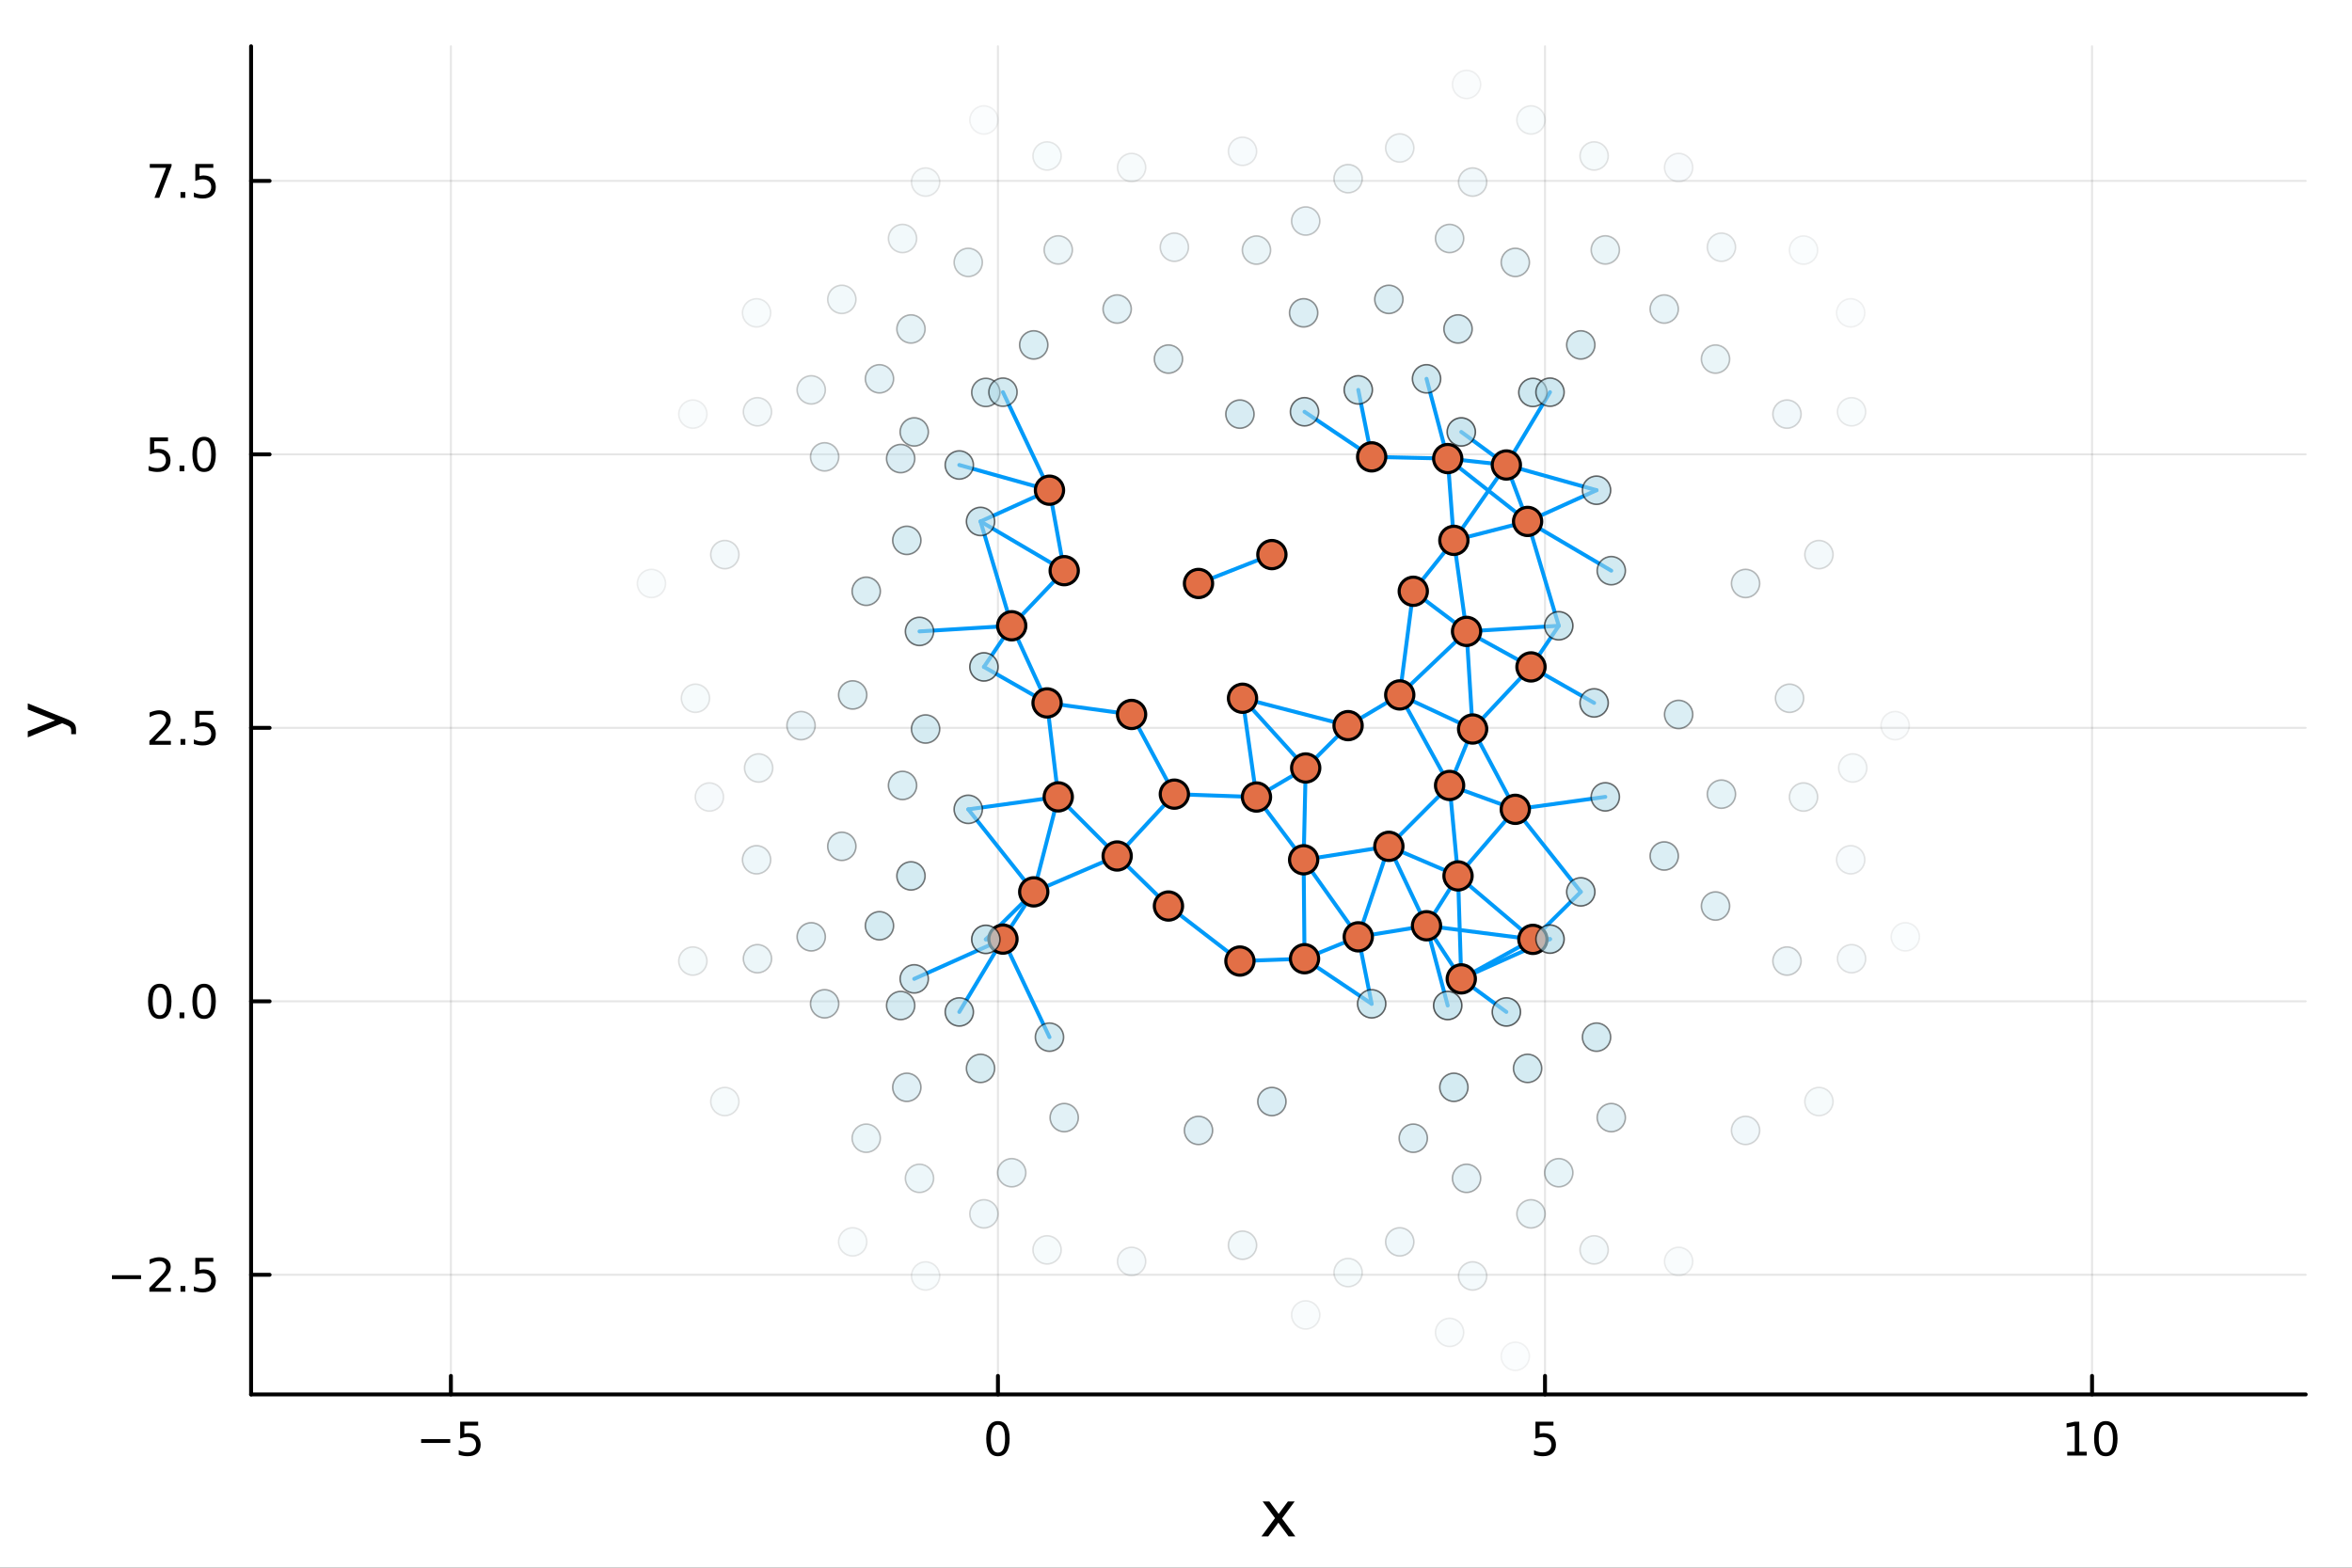 <?xml version="1.0" encoding="utf-8"?>
<svg xmlns="http://www.w3.org/2000/svg" xmlns:xlink="http://www.w3.org/1999/xlink" width="600" height="400" viewBox="0 0 2400 1600">
<rect x="0" y="0" width="2400" height="1600" fill="#333333" stroke="none"/>
<defs>
  <clipPath id="clip420">
    <rect x="0" y="0" width="2400" height="1600"/>
  </clipPath>
</defs>
<path clip-path="url(#clip420)" d="M0 1600 L2400 1600 L2400 0 L0 0  Z" fill="#ffffff" fill-rule="evenodd" fill-opacity="1"/>
<defs>
  <clipPath id="clip421">
    <rect x="480" y="0" width="1681" height="1600"/>
  </clipPath>
</defs>
<path clip-path="url(#clip420)" d="M256.209 1423.18 L2352.76 1423.18 L2352.76 47.244 L256.209 47.244  Z" fill="#ffffff" fill-rule="evenodd" fill-opacity="1"/>
<defs>
  <clipPath id="clip422">
    <rect x="256" y="47" width="2098" height="1377"/>
  </clipPath>
</defs>
<polyline clip-path="url(#clip422)" style="stroke:#000000; stroke-linecap:round; stroke-linejoin:round; stroke-width:2; stroke-opacity:0.1; fill:none" points="460.09,1423.18 460.09,47.244 "/>
<polyline clip-path="url(#clip422)" style="stroke:#000000; stroke-linecap:round; stroke-linejoin:round; stroke-width:2; stroke-opacity:0.1; fill:none" points="1018.31,1423.18 1018.31,47.244 "/>
<polyline clip-path="url(#clip422)" style="stroke:#000000; stroke-linecap:round; stroke-linejoin:round; stroke-width:2; stroke-opacity:0.1; fill:none" points="1576.53,1423.18 1576.53,47.244 "/>
<polyline clip-path="url(#clip422)" style="stroke:#000000; stroke-linecap:round; stroke-linejoin:round; stroke-width:2; stroke-opacity:0.1; fill:none" points="2134.75,1423.18 2134.75,47.244 "/>
<polyline clip-path="url(#clip422)" style="stroke:#000000; stroke-linecap:round; stroke-linejoin:round; stroke-width:2; stroke-opacity:0.1; fill:none" points="256.209,1301.06 2352.76,1301.06 "/>
<polyline clip-path="url(#clip422)" style="stroke:#000000; stroke-linecap:round; stroke-linejoin:round; stroke-width:2; stroke-opacity:0.1; fill:none" points="256.209,1021.95 2352.76,1021.95 "/>
<polyline clip-path="url(#clip422)" style="stroke:#000000; stroke-linecap:round; stroke-linejoin:round; stroke-width:2; stroke-opacity:0.1; fill:none" points="256.209,742.844 2352.76,742.844 "/>
<polyline clip-path="url(#clip422)" style="stroke:#000000; stroke-linecap:round; stroke-linejoin:round; stroke-width:2; stroke-opacity:0.1; fill:none" points="256.209,463.734 2352.76,463.734 "/>
<polyline clip-path="url(#clip422)" style="stroke:#000000; stroke-linecap:round; stroke-linejoin:round; stroke-width:2; stroke-opacity:0.1; fill:none" points="256.209,184.624 2352.76,184.624 "/>
<polyline clip-path="url(#clip420)" style="stroke:#000000; stroke-linecap:round; stroke-linejoin:round; stroke-width:4; stroke-opacity:1; fill:none" points="256.209,1423.18 2352.76,1423.18 "/>
<polyline clip-path="url(#clip420)" style="stroke:#000000; stroke-linecap:round; stroke-linejoin:round; stroke-width:4; stroke-opacity:1; fill:none" points="460.09,1423.18 460.09,1404.28 "/>
<polyline clip-path="url(#clip420)" style="stroke:#000000; stroke-linecap:round; stroke-linejoin:round; stroke-width:4; stroke-opacity:1; fill:none" points="1018.31,1423.18 1018.31,1404.28 "/>
<polyline clip-path="url(#clip420)" style="stroke:#000000; stroke-linecap:round; stroke-linejoin:round; stroke-width:4; stroke-opacity:1; fill:none" points="1576.53,1423.18 1576.53,1404.28 "/>
<polyline clip-path="url(#clip420)" style="stroke:#000000; stroke-linecap:round; stroke-linejoin:round; stroke-width:4; stroke-opacity:1; fill:none" points="2134.75,1423.18 2134.75,1404.28 "/>
<path clip-path="url(#clip420)" d="M429.731 1468.75 L459.407 1468.75 L459.407 1472.69 L429.731 1472.69 L429.731 1468.75 Z" fill="#000000" fill-rule="nonzero" fill-opacity="1" /><path clip-path="url(#clip420)" d="M469.546 1451.02 L487.902 1451.02 L487.902 1454.96 L473.828 1454.96 L473.828 1463.43 Q474.847 1463.08 475.865 1462.92 Q476.884 1462.73 477.902 1462.73 Q483.689 1462.73 487.069 1465.9 Q490.448 1469.08 490.448 1474.49 Q490.448 1480.07 486.976 1483.17 Q483.504 1486.25 477.185 1486.25 Q475.009 1486.25 472.74 1485.88 Q470.495 1485.51 468.087 1484.77 L468.087 1480.07 Q470.171 1481.2 472.393 1481.76 Q474.615 1482.32 477.092 1482.32 Q481.097 1482.32 483.435 1480.21 Q485.772 1478.1 485.772 1474.49 Q485.772 1470.88 483.435 1468.77 Q481.097 1466.67 477.092 1466.67 Q475.217 1466.67 473.342 1467.08 Q471.49 1467.5 469.546 1468.38 L469.546 1451.02 Z" fill="#000000" fill-rule="nonzero" fill-opacity="1" /><path clip-path="url(#clip420)" d="M1018.31 1454.1 Q1014.7 1454.1 1012.87 1457.66 Q1011.06 1461.2 1011.06 1468.33 Q1011.06 1475.44 1012.87 1479.01 Q1014.7 1482.55 1018.31 1482.55 Q1021.94 1482.55 1023.75 1479.01 Q1025.58 1475.44 1025.58 1468.33 Q1025.58 1461.2 1023.75 1457.66 Q1021.94 1454.1 1018.31 1454.1 M1018.31 1450.39 Q1024.12 1450.39 1027.18 1455 Q1030.25 1459.58 1030.25 1468.33 Q1030.25 1477.06 1027.18 1481.67 Q1024.12 1486.25 1018.31 1486.25 Q1012.5 1486.25 1009.42 1481.67 Q1006.37 1477.06 1006.37 1468.33 Q1006.37 1459.58 1009.42 1455 Q1012.5 1450.39 1018.31 1450.39 Z" fill="#000000" fill-rule="nonzero" fill-opacity="1" /><path clip-path="url(#clip420)" d="M1566.81 1451.02 L1585.16 1451.02 L1585.16 1454.96 L1571.09 1454.96 L1571.09 1463.43 Q1572.11 1463.08 1573.13 1462.92 Q1574.15 1462.73 1575.16 1462.73 Q1580.95 1462.73 1584.33 1465.9 Q1587.71 1469.08 1587.71 1474.49 Q1587.71 1480.07 1584.24 1483.17 Q1580.77 1486.25 1574.45 1486.25 Q1572.27 1486.25 1570 1485.88 Q1567.76 1485.51 1565.35 1484.77 L1565.35 1480.07 Q1567.43 1481.2 1569.66 1481.76 Q1571.88 1482.32 1574.35 1482.32 Q1578.36 1482.32 1580.7 1480.21 Q1583.03 1478.1 1583.03 1474.49 Q1583.03 1470.88 1580.7 1468.77 Q1578.36 1466.67 1574.35 1466.67 Q1572.48 1466.67 1570.6 1467.08 Q1568.75 1467.5 1566.81 1468.38 L1566.81 1451.02 Z" fill="#000000" fill-rule="nonzero" fill-opacity="1" /><path clip-path="url(#clip420)" d="M2109.44 1481.64 L2117.08 1481.64 L2117.08 1455.28 L2108.77 1456.95 L2108.77 1452.69 L2117.03 1451.02 L2121.71 1451.02 L2121.71 1481.64 L2129.35 1481.64 L2129.35 1485.58 L2109.44 1485.58 L2109.44 1481.64 Z" fill="#000000" fill-rule="nonzero" fill-opacity="1" /><path clip-path="url(#clip420)" d="M2148.79 1454.1 Q2145.18 1454.1 2143.35 1457.66 Q2141.54 1461.2 2141.54 1468.33 Q2141.54 1475.44 2143.35 1479.01 Q2145.18 1482.55 2148.79 1482.55 Q2152.42 1482.55 2154.23 1479.01 Q2156.06 1475.44 2156.06 1468.33 Q2156.06 1461.2 2154.23 1457.66 Q2152.42 1454.1 2148.79 1454.1 M2148.79 1450.39 Q2154.6 1450.39 2157.66 1455 Q2160.73 1459.58 2160.73 1468.33 Q2160.73 1477.06 2157.66 1481.67 Q2154.6 1486.25 2148.79 1486.25 Q2142.98 1486.25 2139.9 1481.67 Q2136.85 1477.06 2136.85 1468.33 Q2136.85 1459.58 2139.9 1455 Q2142.98 1450.39 2148.79 1450.39 Z" fill="#000000" fill-rule="nonzero" fill-opacity="1" /><path clip-path="url(#clip420)" d="M1321.1 1532.4 L1308.21 1549.74 L1321.77 1568.04 L1314.86 1568.04 L1304.48 1554.04 L1294.11 1568.04 L1287.2 1568.04 L1301.04 1549.39 L1288.38 1532.4 L1295.28 1532.4 L1304.74 1545.1 L1314.19 1532.4 L1321.1 1532.4 Z" fill="#000000" fill-rule="nonzero" fill-opacity="1" /><polyline clip-path="url(#clip420)" style="stroke:#000000; stroke-linecap:round; stroke-linejoin:round; stroke-width:4; stroke-opacity:1; fill:none" points="256.209,1423.18 256.209,47.244 "/>
<polyline clip-path="url(#clip420)" style="stroke:#000000; stroke-linecap:round; stroke-linejoin:round; stroke-width:4; stroke-opacity:1; fill:none" points="256.209,1301.06 275.106,1301.06 "/>
<polyline clip-path="url(#clip420)" style="stroke:#000000; stroke-linecap:round; stroke-linejoin:round; stroke-width:4; stroke-opacity:1; fill:none" points="256.209,1021.95 275.106,1021.95 "/>
<polyline clip-path="url(#clip420)" style="stroke:#000000; stroke-linecap:round; stroke-linejoin:round; stroke-width:4; stroke-opacity:1; fill:none" points="256.209,742.844 275.106,742.844 "/>
<polyline clip-path="url(#clip420)" style="stroke:#000000; stroke-linecap:round; stroke-linejoin:round; stroke-width:4; stroke-opacity:1; fill:none" points="256.209,463.734 275.106,463.734 "/>
<polyline clip-path="url(#clip420)" style="stroke:#000000; stroke-linecap:round; stroke-linejoin:round; stroke-width:4; stroke-opacity:1; fill:none" points="256.209,184.624 275.106,184.624 "/>
<path clip-path="url(#clip420)" d="M114.26 1301.52 L143.936 1301.52 L143.936 1305.45 L114.26 1305.45 L114.26 1301.52 Z" fill="#000000" fill-rule="nonzero" fill-opacity="1" /><path clip-path="url(#clip420)" d="M158.056 1314.41 L174.376 1314.41 L174.376 1318.34 L152.431 1318.34 L152.431 1314.41 Q155.093 1311.65 159.677 1307.03 Q164.283 1302.37 165.464 1301.03 Q167.709 1298.51 168.589 1296.77 Q169.491 1295.01 169.491 1293.32 Q169.491 1290.57 167.547 1288.83 Q165.626 1287.09 162.524 1287.09 Q160.325 1287.09 157.871 1287.86 Q155.44 1288.62 152.663 1290.17 L152.663 1285.45 Q155.487 1284.32 157.94 1283.74 Q160.394 1283.16 162.431 1283.16 Q167.802 1283.16 170.996 1285.84 Q174.19 1288.53 174.19 1293.02 Q174.19 1295.15 173.38 1297.07 Q172.593 1298.97 170.487 1301.56 Q169.908 1302.23 166.806 1305.45 Q163.704 1308.65 158.056 1314.41 Z" fill="#000000" fill-rule="nonzero" fill-opacity="1" /><path clip-path="url(#clip420)" d="M184.19 1312.46 L189.075 1312.46 L189.075 1318.34 L184.19 1318.34 L184.19 1312.46 Z" fill="#000000" fill-rule="nonzero" fill-opacity="1" /><path clip-path="url(#clip420)" d="M199.306 1283.78 L217.662 1283.78 L217.662 1287.72 L203.588 1287.72 L203.588 1296.19 Q204.607 1295.84 205.625 1295.68 Q206.644 1295.5 207.662 1295.5 Q213.449 1295.5 216.829 1298.67 Q220.209 1301.84 220.209 1307.26 Q220.209 1312.84 216.736 1315.94 Q213.264 1319.02 206.945 1319.02 Q204.769 1319.02 202.5 1318.65 Q200.255 1318.28 197.848 1317.53 L197.848 1312.84 Q199.931 1313.97 202.153 1314.53 Q204.375 1315.08 206.852 1315.08 Q210.857 1315.08 213.195 1312.97 Q215.533 1310.87 215.533 1307.26 Q215.533 1303.65 213.195 1301.54 Q210.857 1299.43 206.852 1299.43 Q204.977 1299.43 203.102 1299.85 Q201.25 1300.27 199.306 1301.15 L199.306 1283.78 Z" fill="#000000" fill-rule="nonzero" fill-opacity="1" /><path clip-path="url(#clip420)" d="M163.033 1007.75 Q159.422 1007.75 157.593 1011.32 Q155.788 1014.86 155.788 1021.99 Q155.788 1029.1 157.593 1032.66 Q159.422 1036.2 163.033 1036.2 Q166.667 1036.2 168.473 1032.66 Q170.302 1029.1 170.302 1021.99 Q170.302 1014.86 168.473 1011.32 Q166.667 1007.75 163.033 1007.75 M163.033 1004.05 Q168.843 1004.05 171.899 1008.66 Q174.977 1013.24 174.977 1021.99 Q174.977 1030.72 171.899 1035.32 Q168.843 1039.91 163.033 1039.91 Q157.223 1039.91 154.144 1035.32 Q151.089 1030.72 151.089 1021.99 Q151.089 1013.24 154.144 1008.66 Q157.223 1004.05 163.033 1004.05 Z" fill="#000000" fill-rule="nonzero" fill-opacity="1" /><path clip-path="url(#clip420)" d="M183.195 1033.35 L188.079 1033.35 L188.079 1039.23 L183.195 1039.23 L183.195 1033.35 Z" fill="#000000" fill-rule="nonzero" fill-opacity="1" /><path clip-path="url(#clip420)" d="M208.264 1007.75 Q204.653 1007.75 202.824 1011.32 Q201.019 1014.86 201.019 1021.99 Q201.019 1029.1 202.824 1032.66 Q204.653 1036.2 208.264 1036.2 Q211.899 1036.2 213.704 1032.66 Q215.533 1029.1 215.533 1021.99 Q215.533 1014.86 213.704 1011.32 Q211.899 1007.75 208.264 1007.75 M208.264 1004.05 Q214.074 1004.05 217.13 1008.66 Q220.209 1013.24 220.209 1021.99 Q220.209 1030.72 217.13 1035.32 Q214.074 1039.91 208.264 1039.91 Q202.454 1039.91 199.375 1035.32 Q196.32 1030.72 196.32 1021.99 Q196.32 1013.24 199.375 1008.66 Q202.454 1004.05 208.264 1004.05 Z" fill="#000000" fill-rule="nonzero" fill-opacity="1" /><path clip-path="url(#clip420)" d="M158.056 756.189 L174.376 756.189 L174.376 760.124 L152.431 760.124 L152.431 756.189 Q155.093 753.435 159.677 748.805 Q164.283 744.152 165.464 742.81 Q167.709 740.287 168.589 738.55 Q169.491 736.791 169.491 735.101 Q169.491 732.347 167.547 730.611 Q165.626 728.875 162.524 728.875 Q160.325 728.875 157.871 729.638 Q155.44 730.402 152.663 731.953 L152.663 727.231 Q155.487 726.097 157.94 725.518 Q160.394 724.939 162.431 724.939 Q167.802 724.939 170.996 727.625 Q174.19 730.31 174.19 734.8 Q174.19 736.93 173.38 738.851 Q172.593 740.749 170.487 743.342 Q169.908 744.013 166.806 747.231 Q163.704 750.425 158.056 756.189 Z" fill="#000000" fill-rule="nonzero" fill-opacity="1" /><path clip-path="url(#clip420)" d="M184.19 754.245 L189.075 754.245 L189.075 760.124 L184.19 760.124 L184.19 754.245 Z" fill="#000000" fill-rule="nonzero" fill-opacity="1" /><path clip-path="url(#clip420)" d="M199.306 725.564 L217.662 725.564 L217.662 729.5 L203.588 729.5 L203.588 737.972 Q204.607 737.624 205.625 737.462 Q206.644 737.277 207.662 737.277 Q213.449 737.277 216.829 740.449 Q220.209 743.62 220.209 749.036 Q220.209 754.615 216.736 757.717 Q213.264 760.796 206.945 760.796 Q204.769 760.796 202.5 760.425 Q200.255 760.055 197.848 759.314 L197.848 754.615 Q199.931 755.749 202.153 756.305 Q204.375 756.86 206.852 756.86 Q210.857 756.86 213.195 754.754 Q215.533 752.648 215.533 749.036 Q215.533 745.425 213.195 743.319 Q210.857 741.212 206.852 741.212 Q204.977 741.212 203.102 741.629 Q201.25 742.046 199.306 742.925 L199.306 725.564 Z" fill="#000000" fill-rule="nonzero" fill-opacity="1" /><path clip-path="url(#clip420)" d="M153.079 446.454 L171.436 446.454 L171.436 450.389 L157.362 450.389 L157.362 458.862 Q158.38 458.514 159.399 458.352 Q160.417 458.167 161.436 458.167 Q167.223 458.167 170.602 461.338 Q173.982 464.51 173.982 469.926 Q173.982 475.505 170.51 478.607 Q167.038 481.686 160.718 481.686 Q158.542 481.686 156.274 481.315 Q154.028 480.945 151.621 480.204 L151.621 475.505 Q153.704 476.639 155.927 477.195 Q158.149 477.75 160.626 477.75 Q164.63 477.75 166.968 475.644 Q169.306 473.537 169.306 469.926 Q169.306 466.315 166.968 464.209 Q164.63 462.102 160.626 462.102 Q158.751 462.102 156.876 462.519 Q155.024 462.936 153.079 463.815 L153.079 446.454 Z" fill="#000000" fill-rule="nonzero" fill-opacity="1" /><path clip-path="url(#clip420)" d="M183.195 475.135 L188.079 475.135 L188.079 481.014 L183.195 481.014 L183.195 475.135 Z" fill="#000000" fill-rule="nonzero" fill-opacity="1" /><path clip-path="url(#clip420)" d="M208.264 449.533 Q204.653 449.533 202.824 453.098 Q201.019 456.639 201.019 463.769 Q201.019 470.875 202.824 474.44 Q204.653 477.982 208.264 477.982 Q211.899 477.982 213.704 474.44 Q215.533 470.875 215.533 463.769 Q215.533 456.639 213.704 453.098 Q211.899 449.533 208.264 449.533 M208.264 445.829 Q214.074 445.829 217.13 450.436 Q220.209 455.019 220.209 463.769 Q220.209 472.496 217.13 477.102 Q214.074 481.686 208.264 481.686 Q202.454 481.686 199.375 477.102 Q196.32 472.496 196.32 463.769 Q196.32 455.019 199.375 450.436 Q202.454 445.829 208.264 445.829 Z" fill="#000000" fill-rule="nonzero" fill-opacity="1" /><path clip-path="url(#clip420)" d="M152.848 167.344 L175.07 167.344 L175.07 169.335 L162.524 201.904 L157.64 201.904 L169.445 171.279 L152.848 171.279 L152.848 167.344 Z" fill="#000000" fill-rule="nonzero" fill-opacity="1" /><path clip-path="url(#clip420)" d="M184.19 196.025 L189.075 196.025 L189.075 201.904 L184.19 201.904 L184.19 196.025 Z" fill="#000000" fill-rule="nonzero" fill-opacity="1" /><path clip-path="url(#clip420)" d="M199.306 167.344 L217.662 167.344 L217.662 171.279 L203.588 171.279 L203.588 179.751 Q204.607 179.404 205.625 179.242 Q206.644 179.057 207.662 179.057 Q213.449 179.057 216.829 182.228 Q220.209 185.4 220.209 190.816 Q220.209 196.395 216.736 199.497 Q213.264 202.575 206.945 202.575 Q204.769 202.575 202.5 202.205 Q200.255 201.835 197.848 201.094 L197.848 196.395 Q199.931 197.529 202.153 198.085 Q204.375 198.64 206.852 198.64 Q210.857 198.64 213.195 196.534 Q215.533 194.427 215.533 190.816 Q215.533 187.205 213.195 185.099 Q210.857 182.992 206.852 182.992 Q204.977 182.992 203.102 183.409 Q201.25 183.826 199.306 184.705 L199.306 167.344 Z" fill="#000000" fill-rule="nonzero" fill-opacity="1" /><path clip-path="url(#clip420)" d="M67.314 733.525 Q73.68 736.008 75.622 738.363 Q77.563 740.718 77.563 744.665 L77.563 749.344 L72.662 749.344 L72.662 745.906 Q72.662 743.487 71.516 742.151 Q70.37 740.814 66.105 739.191 L63.431 738.14 L28.356 752.559 L28.356 746.352 L56.238 735.212 L28.356 724.072 L28.356 717.865 L67.314 733.525 Z" fill="#000000" fill-rule="nonzero" fill-opacity="1" /><polyline clip-path="url(#clip422)" style="stroke:#009af9; stroke-linecap:round; stroke-linejoin:round; stroke-width:4; stroke-opacity:1; fill:none" points="1023.43,958.466 1054.83,910.253 "/>
<polyline clip-path="url(#clip422)" style="stroke:#009af9; stroke-linecap:round; stroke-linejoin:round; stroke-width:4; stroke-opacity:1; fill:none" points="1023.43,958.466 1070.9,1058.53 "/>
<polyline clip-path="url(#clip422)" style="stroke:#009af9; stroke-linecap:round; stroke-linejoin:round; stroke-width:4; stroke-opacity:1; fill:none" points="1023.43,400.246 1070.9,500.312 "/>
<polyline clip-path="url(#clip422)" style="stroke:#009af9; stroke-linecap:round; stroke-linejoin:round; stroke-width:4; stroke-opacity:1; fill:none" points="1023.43,958.466 932.882,999.046 "/>
<polyline clip-path="url(#clip422)" style="stroke:#009af9; stroke-linecap:round; stroke-linejoin:round; stroke-width:4; stroke-opacity:1; fill:none" points="1581.65,958.466 1491.1,999.046 "/>
<polyline clip-path="url(#clip422)" style="stroke:#009af9; stroke-linecap:round; stroke-linejoin:round; stroke-width:4; stroke-opacity:1; fill:none" points="1023.43,958.466 978.875,1032.8 "/>
<polyline clip-path="url(#clip422)" style="stroke:#009af9; stroke-linecap:round; stroke-linejoin:round; stroke-width:4; stroke-opacity:1; fill:none" points="1581.65,400.246 1537.1,474.583 "/>
<polyline clip-path="url(#clip422)" style="stroke:#009af9; stroke-linecap:round; stroke-linejoin:round; stroke-width:4; stroke-opacity:1; fill:none" points="1023.43,958.466 1005.94,958.734 "/>
<polyline clip-path="url(#clip422)" style="stroke:#009af9; stroke-linecap:round; stroke-linejoin:round; stroke-width:4; stroke-opacity:1; fill:none" points="1581.65,958.466 1564.16,958.734 "/>
<polyline clip-path="url(#clip422)" style="stroke:#009af9; stroke-linecap:round; stroke-linejoin:round; stroke-width:4; stroke-opacity:1; fill:none" points="1032.36,638.669 1068.44,717.405 "/>
<polyline clip-path="url(#clip422)" style="stroke:#009af9; stroke-linecap:round; stroke-linejoin:round; stroke-width:4; stroke-opacity:1; fill:none" points="1032.36,638.669 1085.93,582.43 "/>
<polyline clip-path="url(#clip422)" style="stroke:#009af9; stroke-linecap:round; stroke-linejoin:round; stroke-width:4; stroke-opacity:1; fill:none" points="1032.36,638.669 938.256,644.406 "/>
<polyline clip-path="url(#clip422)" style="stroke:#009af9; stroke-linecap:round; stroke-linejoin:round; stroke-width:4; stroke-opacity:1; fill:none" points="1590.58,638.669 1496.48,644.406 "/>
<polyline clip-path="url(#clip422)" style="stroke:#009af9; stroke-linecap:round; stroke-linejoin:round; stroke-width:4; stroke-opacity:1; fill:none" points="1032.36,638.669 1000.55,532.185 "/>
<polyline clip-path="url(#clip422)" style="stroke:#009af9; stroke-linecap:round; stroke-linejoin:round; stroke-width:4; stroke-opacity:1; fill:none" points="1590.58,638.669 1558.77,532.185 "/>
<polyline clip-path="url(#clip422)" style="stroke:#009af9; stroke-linecap:round; stroke-linejoin:round; stroke-width:4; stroke-opacity:1; fill:none" points="1032.36,638.669 1004.01,680.657 "/>
<polyline clip-path="url(#clip422)" style="stroke:#009af9; stroke-linecap:round; stroke-linejoin:round; stroke-width:4; stroke-opacity:1; fill:none" points="1590.58,638.669 1562.23,680.657 "/>
<polyline clip-path="url(#clip422)" style="stroke:#009af9; stroke-linecap:round; stroke-linejoin:round; stroke-width:4; stroke-opacity:1; fill:none" points="1054.83,910.253 1079.85,813.297 "/>
<polyline clip-path="url(#clip422)" style="stroke:#009af9; stroke-linecap:round; stroke-linejoin:round; stroke-width:4; stroke-opacity:1; fill:none" points="1054.83,910.253 1139.97,873.635 "/>
<polyline clip-path="url(#clip422)" style="stroke:#009af9; stroke-linecap:round; stroke-linejoin:round; stroke-width:4; stroke-opacity:1; fill:none" points="1054.83,910.253 988,826.018 "/>
<polyline clip-path="url(#clip422)" style="stroke:#009af9; stroke-linecap:round; stroke-linejoin:round; stroke-width:4; stroke-opacity:1; fill:none" points="1613.05,910.253 1546.22,826.018 "/>
<polyline clip-path="url(#clip422)" style="stroke:#009af9; stroke-linecap:round; stroke-linejoin:round; stroke-width:4; stroke-opacity:1; fill:none" points="1054.83,910.253 1005.94,958.734 "/>
<polyline clip-path="url(#clip422)" style="stroke:#009af9; stroke-linecap:round; stroke-linejoin:round; stroke-width:4; stroke-opacity:1; fill:none" points="1613.05,910.253 1564.16,958.734 "/>
<polyline clip-path="url(#clip422)" style="stroke:#009af9; stroke-linecap:round; stroke-linejoin:round; stroke-width:4; stroke-opacity:1; fill:none" points="1068.44,717.405 1079.85,813.297 "/>
<polyline clip-path="url(#clip422)" style="stroke:#009af9; stroke-linecap:round; stroke-linejoin:round; stroke-width:4; stroke-opacity:1; fill:none" points="1068.44,717.405 1154.68,729.173 "/>
<polyline clip-path="url(#clip422)" style="stroke:#009af9; stroke-linecap:round; stroke-linejoin:round; stroke-width:4; stroke-opacity:1; fill:none" points="1068.44,717.405 1004.01,680.657 "/>
<polyline clip-path="url(#clip422)" style="stroke:#009af9; stroke-linecap:round; stroke-linejoin:round; stroke-width:4; stroke-opacity:1; fill:none" points="1626.66,717.405 1562.23,680.657 "/>
<polyline clip-path="url(#clip422)" style="stroke:#009af9; stroke-linecap:round; stroke-linejoin:round; stroke-width:4; stroke-opacity:1; fill:none" points="1070.9,500.312 1085.93,582.43 "/>
<polyline clip-path="url(#clip422)" style="stroke:#009af9; stroke-linecap:round; stroke-linejoin:round; stroke-width:4; stroke-opacity:1; fill:none" points="1070.9,500.312 978.875,474.583 "/>
<polyline clip-path="url(#clip422)" style="stroke:#009af9; stroke-linecap:round; stroke-linejoin:round; stroke-width:4; stroke-opacity:1; fill:none" points="1629.12,500.312 1537.1,474.583 "/>
<polyline clip-path="url(#clip422)" style="stroke:#009af9; stroke-linecap:round; stroke-linejoin:round; stroke-width:4; stroke-opacity:1; fill:none" points="1070.9,500.312 1000.55,532.185 "/>
<polyline clip-path="url(#clip422)" style="stroke:#009af9; stroke-linecap:round; stroke-linejoin:round; stroke-width:4; stroke-opacity:1; fill:none" points="1629.12,500.312 1558.77,532.185 "/>
<polyline clip-path="url(#clip422)" style="stroke:#009af9; stroke-linecap:round; stroke-linejoin:round; stroke-width:4; stroke-opacity:1; fill:none" points="1079.85,813.297 1139.97,873.635 "/>
<polyline clip-path="url(#clip422)" style="stroke:#009af9; stroke-linecap:round; stroke-linejoin:round; stroke-width:4; stroke-opacity:1; fill:none" points="1079.85,813.297 988,826.018 "/>
<polyline clip-path="url(#clip422)" style="stroke:#009af9; stroke-linecap:round; stroke-linejoin:round; stroke-width:4; stroke-opacity:1; fill:none" points="1638.07,813.297 1546.22,826.018 "/>
<polyline clip-path="url(#clip422)" style="stroke:#009af9; stroke-linecap:round; stroke-linejoin:round; stroke-width:4; stroke-opacity:1; fill:none" points="1085.93,582.43 1000.55,532.185 "/>
<polyline clip-path="url(#clip422)" style="stroke:#009af9; stroke-linecap:round; stroke-linejoin:round; stroke-width:4; stroke-opacity:1; fill:none" points="1644.15,582.43 1558.77,532.185 "/>
<polyline clip-path="url(#clip422)" style="stroke:#009af9; stroke-linecap:round; stroke-linejoin:round; stroke-width:4; stroke-opacity:1; fill:none" points="1139.97,873.635 1192.3,924.699 "/>
<polyline clip-path="url(#clip422)" style="stroke:#009af9; stroke-linecap:round; stroke-linejoin:round; stroke-width:4; stroke-opacity:1; fill:none" points="1139.97,873.635 1198.33,810.516 "/>
<polyline clip-path="url(#clip422)" style="stroke:#009af9; stroke-linecap:round; stroke-linejoin:round; stroke-width:4; stroke-opacity:1; fill:none" points="1154.68,729.173 1198.33,810.516 "/>
<polyline clip-path="url(#clip422)" style="stroke:#009af9; stroke-linecap:round; stroke-linejoin:round; stroke-width:4; stroke-opacity:1; fill:none" points="1192.3,924.699 1265.23,980.86 "/>
<polyline clip-path="url(#clip422)" style="stroke:#009af9; stroke-linecap:round; stroke-linejoin:round; stroke-width:4; stroke-opacity:1; fill:none" points="1198.33,810.516 1282.11,813.461 "/>
<polyline clip-path="url(#clip422)" style="stroke:#009af9; stroke-linecap:round; stroke-linejoin:round; stroke-width:4; stroke-opacity:1; fill:none" points="1222.96,595.491 1297.85,566.03 "/>
<polyline clip-path="url(#clip422)" style="stroke:#009af9; stroke-linecap:round; stroke-linejoin:round; stroke-width:4; stroke-opacity:1; fill:none" points="1265.23,980.86 1331.14,978.476 "/>
<polyline clip-path="url(#clip422)" style="stroke:#009af9; stroke-linecap:round; stroke-linejoin:round; stroke-width:4; stroke-opacity:1; fill:none" points="1267.87,712.651 1282.11,813.461 "/>
<polyline clip-path="url(#clip422)" style="stroke:#009af9; stroke-linecap:round; stroke-linejoin:round; stroke-width:4; stroke-opacity:1; fill:none" points="1267.87,712.651 1332.34,783.813 "/>
<polyline clip-path="url(#clip422)" style="stroke:#009af9; stroke-linecap:round; stroke-linejoin:round; stroke-width:4; stroke-opacity:1; fill:none" points="1267.87,712.651 1375.61,740.584 "/>
<polyline clip-path="url(#clip422)" style="stroke:#009af9; stroke-linecap:round; stroke-linejoin:round; stroke-width:4; stroke-opacity:1; fill:none" points="1282.11,813.461 1330.24,877.506 "/>
<polyline clip-path="url(#clip422)" style="stroke:#009af9; stroke-linecap:round; stroke-linejoin:round; stroke-width:4; stroke-opacity:1; fill:none" points="1282.11,813.461 1332.34,783.813 "/>
<polyline clip-path="url(#clip422)" style="stroke:#009af9; stroke-linecap:round; stroke-linejoin:round; stroke-width:4; stroke-opacity:1; fill:none" points="1330.24,877.506 1331.14,978.476 "/>
<polyline clip-path="url(#clip422)" style="stroke:#009af9; stroke-linecap:round; stroke-linejoin:round; stroke-width:4; stroke-opacity:1; fill:none" points="1330.24,877.506 1332.34,783.813 "/>
<polyline clip-path="url(#clip422)" style="stroke:#009af9; stroke-linecap:round; stroke-linejoin:round; stroke-width:4; stroke-opacity:1; fill:none" points="1330.24,877.506 1386,956.136 "/>
<polyline clip-path="url(#clip422)" style="stroke:#009af9; stroke-linecap:round; stroke-linejoin:round; stroke-width:4; stroke-opacity:1; fill:none" points="1330.24,877.506 1417.21,863.766 "/>
<polyline clip-path="url(#clip422)" style="stroke:#009af9; stroke-linecap:round; stroke-linejoin:round; stroke-width:4; stroke-opacity:1; fill:none" points="1331.14,978.476 1386,956.136 "/>
<polyline clip-path="url(#clip422)" style="stroke:#009af9; stroke-linecap:round; stroke-linejoin:round; stroke-width:4; stroke-opacity:1; fill:none" points="1331.14,978.476 1399.67,1024.5 "/>
<polyline clip-path="url(#clip422)" style="stroke:#009af9; stroke-linecap:round; stroke-linejoin:round; stroke-width:4; stroke-opacity:1; fill:none" points="1331.14,420.256 1399.67,466.276 "/>
<polyline clip-path="url(#clip422)" style="stroke:#009af9; stroke-linecap:round; stroke-linejoin:round; stroke-width:4; stroke-opacity:1; fill:none" points="1332.34,783.813 1375.61,740.584 "/>
<polyline clip-path="url(#clip422)" style="stroke:#009af9; stroke-linecap:round; stroke-linejoin:round; stroke-width:4; stroke-opacity:1; fill:none" points="1375.61,740.584 1428.31,709.251 "/>
<polyline clip-path="url(#clip422)" style="stroke:#009af9; stroke-linecap:round; stroke-linejoin:round; stroke-width:4; stroke-opacity:1; fill:none" points="1386,956.136 1399.67,1024.5 "/>
<polyline clip-path="url(#clip422)" style="stroke:#009af9; stroke-linecap:round; stroke-linejoin:round; stroke-width:4; stroke-opacity:1; fill:none" points="1386,397.916 1399.67,466.276 "/>
<polyline clip-path="url(#clip422)" style="stroke:#009af9; stroke-linecap:round; stroke-linejoin:round; stroke-width:4; stroke-opacity:1; fill:none" points="1386,956.136 1417.21,863.766 "/>
<polyline clip-path="url(#clip422)" style="stroke:#009af9; stroke-linecap:round; stroke-linejoin:round; stroke-width:4; stroke-opacity:1; fill:none" points="1386,956.136 1455.64,944.84 "/>
<polyline clip-path="url(#clip422)" style="stroke:#009af9; stroke-linecap:round; stroke-linejoin:round; stroke-width:4; stroke-opacity:1; fill:none" points="1399.67,466.276 1477.26,468.029 "/>
<polyline clip-path="url(#clip422)" style="stroke:#009af9; stroke-linecap:round; stroke-linejoin:round; stroke-width:4; stroke-opacity:1; fill:none" points="1417.21,863.766 1455.64,944.84 "/>
<polyline clip-path="url(#clip422)" style="stroke:#009af9; stroke-linecap:round; stroke-linejoin:round; stroke-width:4; stroke-opacity:1; fill:none" points="1417.21,863.766 1479.17,801.637 "/>
<polyline clip-path="url(#clip422)" style="stroke:#009af9; stroke-linecap:round; stroke-linejoin:round; stroke-width:4; stroke-opacity:1; fill:none" points="1417.21,863.766 1487.79,893.97 "/>
<polyline clip-path="url(#clip422)" style="stroke:#009af9; stroke-linecap:round; stroke-linejoin:round; stroke-width:4; stroke-opacity:1; fill:none" points="1428.31,709.251 1442.12,603.457 "/>
<polyline clip-path="url(#clip422)" style="stroke:#009af9; stroke-linecap:round; stroke-linejoin:round; stroke-width:4; stroke-opacity:1; fill:none" points="1428.31,709.251 1479.17,801.637 "/>
<polyline clip-path="url(#clip422)" style="stroke:#009af9; stroke-linecap:round; stroke-linejoin:round; stroke-width:4; stroke-opacity:1; fill:none" points="1428.31,709.251 1496.48,644.406 "/>
<polyline clip-path="url(#clip422)" style="stroke:#009af9; stroke-linecap:round; stroke-linejoin:round; stroke-width:4; stroke-opacity:1; fill:none" points="1428.31,709.251 1502.69,744.032 "/>
<polyline clip-path="url(#clip422)" style="stroke:#009af9; stroke-linecap:round; stroke-linejoin:round; stroke-width:4; stroke-opacity:1; fill:none" points="1442.12,603.457 1483.54,551.501 "/>
<polyline clip-path="url(#clip422)" style="stroke:#009af9; stroke-linecap:round; stroke-linejoin:round; stroke-width:4; stroke-opacity:1; fill:none" points="1442.12,603.457 1496.48,644.406 "/>
<polyline clip-path="url(#clip422)" style="stroke:#009af9; stroke-linecap:round; stroke-linejoin:round; stroke-width:4; stroke-opacity:1; fill:none" points="1455.64,944.84 1477.26,1026.25 "/>
<polyline clip-path="url(#clip422)" style="stroke:#009af9; stroke-linecap:round; stroke-linejoin:round; stroke-width:4; stroke-opacity:1; fill:none" points="1455.64,386.62 1477.26,468.029 "/>
<polyline clip-path="url(#clip422)" style="stroke:#009af9; stroke-linecap:round; stroke-linejoin:round; stroke-width:4; stroke-opacity:1; fill:none" points="1455.64,944.84 1487.79,893.97 "/>
<polyline clip-path="url(#clip422)" style="stroke:#009af9; stroke-linecap:round; stroke-linejoin:round; stroke-width:4; stroke-opacity:1; fill:none" points="1455.64,944.84 1491.1,999.046 "/>
<polyline clip-path="url(#clip422)" style="stroke:#009af9; stroke-linecap:round; stroke-linejoin:round; stroke-width:4; stroke-opacity:1; fill:none" points="1455.64,944.84 1564.16,958.734 "/>
<polyline clip-path="url(#clip422)" style="stroke:#009af9; stroke-linecap:round; stroke-linejoin:round; stroke-width:4; stroke-opacity:1; fill:none" points="1477.26,468.029 1483.54,551.501 "/>
<polyline clip-path="url(#clip422)" style="stroke:#009af9; stroke-linecap:round; stroke-linejoin:round; stroke-width:4; stroke-opacity:1; fill:none" points="1477.26,468.029 1537.1,474.583 "/>
<polyline clip-path="url(#clip422)" style="stroke:#009af9; stroke-linecap:round; stroke-linejoin:round; stroke-width:4; stroke-opacity:1; fill:none" points="1477.26,468.029 1558.77,532.185 "/>
<polyline clip-path="url(#clip422)" style="stroke:#009af9; stroke-linecap:round; stroke-linejoin:round; stroke-width:4; stroke-opacity:1; fill:none" points="1479.17,801.637 1487.79,893.97 "/>
<polyline clip-path="url(#clip422)" style="stroke:#009af9; stroke-linecap:round; stroke-linejoin:round; stroke-width:4; stroke-opacity:1; fill:none" points="1479.17,801.637 1502.69,744.032 "/>
<polyline clip-path="url(#clip422)" style="stroke:#009af9; stroke-linecap:round; stroke-linejoin:round; stroke-width:4; stroke-opacity:1; fill:none" points="1479.17,801.637 1546.22,826.018 "/>
<polyline clip-path="url(#clip422)" style="stroke:#009af9; stroke-linecap:round; stroke-linejoin:round; stroke-width:4; stroke-opacity:1; fill:none" points="1483.54,551.501 1496.48,644.406 "/>
<polyline clip-path="url(#clip422)" style="stroke:#009af9; stroke-linecap:round; stroke-linejoin:round; stroke-width:4; stroke-opacity:1; fill:none" points="1483.54,551.501 1537.1,474.583 "/>
<polyline clip-path="url(#clip422)" style="stroke:#009af9; stroke-linecap:round; stroke-linejoin:round; stroke-width:4; stroke-opacity:1; fill:none" points="1483.54,551.501 1558.77,532.185 "/>
<polyline clip-path="url(#clip422)" style="stroke:#009af9; stroke-linecap:round; stroke-linejoin:round; stroke-width:4; stroke-opacity:1; fill:none" points="1487.79,893.97 1491.1,999.046 "/>
<polyline clip-path="url(#clip422)" style="stroke:#009af9; stroke-linecap:round; stroke-linejoin:round; stroke-width:4; stroke-opacity:1; fill:none" points="1487.79,893.97 1546.22,826.018 "/>
<polyline clip-path="url(#clip422)" style="stroke:#009af9; stroke-linecap:round; stroke-linejoin:round; stroke-width:4; stroke-opacity:1; fill:none" points="1487.79,893.97 1564.16,958.734 "/>
<polyline clip-path="url(#clip422)" style="stroke:#009af9; stroke-linecap:round; stroke-linejoin:round; stroke-width:4; stroke-opacity:1; fill:none" points="1491.1,999.046 1537.1,1032.8 "/>
<polyline clip-path="url(#clip422)" style="stroke:#009af9; stroke-linecap:round; stroke-linejoin:round; stroke-width:4; stroke-opacity:1; fill:none" points="1491.1,440.826 1537.1,474.583 "/>
<polyline clip-path="url(#clip422)" style="stroke:#009af9; stroke-linecap:round; stroke-linejoin:round; stroke-width:4; stroke-opacity:1; fill:none" points="1491.1,999.046 1564.16,958.734 "/>
<polyline clip-path="url(#clip422)" style="stroke:#009af9; stroke-linecap:round; stroke-linejoin:round; stroke-width:4; stroke-opacity:1; fill:none" points="1496.48,644.406 1502.69,744.032 "/>
<polyline clip-path="url(#clip422)" style="stroke:#009af9; stroke-linecap:round; stroke-linejoin:round; stroke-width:4; stroke-opacity:1; fill:none" points="1496.48,644.406 1562.23,680.657 "/>
<polyline clip-path="url(#clip422)" style="stroke:#009af9; stroke-linecap:round; stroke-linejoin:round; stroke-width:4; stroke-opacity:1; fill:none" points="1502.69,744.032 1546.22,826.018 "/>
<polyline clip-path="url(#clip422)" style="stroke:#009af9; stroke-linecap:round; stroke-linejoin:round; stroke-width:4; stroke-opacity:1; fill:none" points="1502.69,744.032 1562.23,680.657 "/>
<polyline clip-path="url(#clip422)" style="stroke:#009af9; stroke-linecap:round; stroke-linejoin:round; stroke-width:4; stroke-opacity:1; fill:none" points="1537.1,474.583 1558.77,532.185 "/>
<circle clip-path="url(#clip422)" cx="1023.43" cy="958.466" r="14.4" fill="#e26f46" fill-rule="evenodd" fill-opacity="1" stroke="#000000" stroke-opacity="1" stroke-width="3.2"/>
<circle clip-path="url(#clip422)" cx="1032.36" cy="638.669" r="14.4" fill="#e26f46" fill-rule="evenodd" fill-opacity="1" stroke="#000000" stroke-opacity="1" stroke-width="3.2"/>
<circle clip-path="url(#clip422)" cx="1054.83" cy="910.253" r="14.4" fill="#e26f46" fill-rule="evenodd" fill-opacity="1" stroke="#000000" stroke-opacity="1" stroke-width="3.2"/>
<circle clip-path="url(#clip422)" cx="1068.44" cy="717.405" r="14.4" fill="#e26f46" fill-rule="evenodd" fill-opacity="1" stroke="#000000" stroke-opacity="1" stroke-width="3.2"/>
<circle clip-path="url(#clip422)" cx="1070.9" cy="500.312" r="14.4" fill="#e26f46" fill-rule="evenodd" fill-opacity="1" stroke="#000000" stroke-opacity="1" stroke-width="3.2"/>
<circle clip-path="url(#clip422)" cx="1079.85" cy="813.297" r="14.4" fill="#e26f46" fill-rule="evenodd" fill-opacity="1" stroke="#000000" stroke-opacity="1" stroke-width="3.2"/>
<circle clip-path="url(#clip422)" cx="1085.93" cy="582.43" r="14.4" fill="#e26f46" fill-rule="evenodd" fill-opacity="1" stroke="#000000" stroke-opacity="1" stroke-width="3.2"/>
<circle clip-path="url(#clip422)" cx="1139.97" cy="873.635" r="14.4" fill="#e26f46" fill-rule="evenodd" fill-opacity="1" stroke="#000000" stroke-opacity="1" stroke-width="3.2"/>
<circle clip-path="url(#clip422)" cx="1154.68" cy="729.173" r="14.4" fill="#e26f46" fill-rule="evenodd" fill-opacity="1" stroke="#000000" stroke-opacity="1" stroke-width="3.2"/>
<circle clip-path="url(#clip422)" cx="1192.3" cy="924.699" r="14.4" fill="#e26f46" fill-rule="evenodd" fill-opacity="1" stroke="#000000" stroke-opacity="1" stroke-width="3.2"/>
<circle clip-path="url(#clip422)" cx="1198.33" cy="810.516" r="14.4" fill="#e26f46" fill-rule="evenodd" fill-opacity="1" stroke="#000000" stroke-opacity="1" stroke-width="3.2"/>
<circle clip-path="url(#clip422)" cx="1222.96" cy="595.491" r="14.4" fill="#e26f46" fill-rule="evenodd" fill-opacity="1" stroke="#000000" stroke-opacity="1" stroke-width="3.2"/>
<circle clip-path="url(#clip422)" cx="1265.23" cy="980.86" r="14.4" fill="#e26f46" fill-rule="evenodd" fill-opacity="1" stroke="#000000" stroke-opacity="1" stroke-width="3.2"/>
<circle clip-path="url(#clip422)" cx="1267.87" cy="712.651" r="14.4" fill="#e26f46" fill-rule="evenodd" fill-opacity="1" stroke="#000000" stroke-opacity="1" stroke-width="3.2"/>
<circle clip-path="url(#clip422)" cx="1282.11" cy="813.461" r="14.4" fill="#e26f46" fill-rule="evenodd" fill-opacity="1" stroke="#000000" stroke-opacity="1" stroke-width="3.2"/>
<circle clip-path="url(#clip422)" cx="1297.85" cy="566.03" r="14.4" fill="#e26f46" fill-rule="evenodd" fill-opacity="1" stroke="#000000" stroke-opacity="1" stroke-width="3.2"/>
<circle clip-path="url(#clip422)" cx="1330.24" cy="877.506" r="14.4" fill="#e26f46" fill-rule="evenodd" fill-opacity="1" stroke="#000000" stroke-opacity="1" stroke-width="3.2"/>
<circle clip-path="url(#clip422)" cx="1331.14" cy="978.476" r="14.4" fill="#e26f46" fill-rule="evenodd" fill-opacity="1" stroke="#000000" stroke-opacity="1" stroke-width="3.2"/>
<circle clip-path="url(#clip422)" cx="1332.34" cy="783.813" r="14.4" fill="#e26f46" fill-rule="evenodd" fill-opacity="1" stroke="#000000" stroke-opacity="1" stroke-width="3.2"/>
<circle clip-path="url(#clip422)" cx="1375.61" cy="740.584" r="14.4" fill="#e26f46" fill-rule="evenodd" fill-opacity="1" stroke="#000000" stroke-opacity="1" stroke-width="3.2"/>
<circle clip-path="url(#clip422)" cx="1386" cy="956.136" r="14.4" fill="#e26f46" fill-rule="evenodd" fill-opacity="1" stroke="#000000" stroke-opacity="1" stroke-width="3.2"/>
<circle clip-path="url(#clip422)" cx="1399.67" cy="466.276" r="14.4" fill="#e26f46" fill-rule="evenodd" fill-opacity="1" stroke="#000000" stroke-opacity="1" stroke-width="3.2"/>
<circle clip-path="url(#clip422)" cx="1417.21" cy="863.766" r="14.4" fill="#e26f46" fill-rule="evenodd" fill-opacity="1" stroke="#000000" stroke-opacity="1" stroke-width="3.2"/>
<circle clip-path="url(#clip422)" cx="1428.31" cy="709.251" r="14.4" fill="#e26f46" fill-rule="evenodd" fill-opacity="1" stroke="#000000" stroke-opacity="1" stroke-width="3.2"/>
<circle clip-path="url(#clip422)" cx="1442.12" cy="603.457" r="14.4" fill="#e26f46" fill-rule="evenodd" fill-opacity="1" stroke="#000000" stroke-opacity="1" stroke-width="3.2"/>
<circle clip-path="url(#clip422)" cx="1455.64" cy="944.84" r="14.4" fill="#e26f46" fill-rule="evenodd" fill-opacity="1" stroke="#000000" stroke-opacity="1" stroke-width="3.2"/>
<circle clip-path="url(#clip422)" cx="1477.26" cy="468.029" r="14.4" fill="#e26f46" fill-rule="evenodd" fill-opacity="1" stroke="#000000" stroke-opacity="1" stroke-width="3.2"/>
<circle clip-path="url(#clip422)" cx="1479.17" cy="801.637" r="14.4" fill="#e26f46" fill-rule="evenodd" fill-opacity="1" stroke="#000000" stroke-opacity="1" stroke-width="3.2"/>
<circle clip-path="url(#clip422)" cx="1483.54" cy="551.501" r="14.4" fill="#e26f46" fill-rule="evenodd" fill-opacity="1" stroke="#000000" stroke-opacity="1" stroke-width="3.2"/>
<circle clip-path="url(#clip422)" cx="1487.79" cy="893.97" r="14.4" fill="#e26f46" fill-rule="evenodd" fill-opacity="1" stroke="#000000" stroke-opacity="1" stroke-width="3.2"/>
<circle clip-path="url(#clip422)" cx="1491.1" cy="999.046" r="14.4" fill="#e26f46" fill-rule="evenodd" fill-opacity="1" stroke="#000000" stroke-opacity="1" stroke-width="3.2"/>
<circle clip-path="url(#clip422)" cx="1496.48" cy="644.406" r="14.4" fill="#e26f46" fill-rule="evenodd" fill-opacity="1" stroke="#000000" stroke-opacity="1" stroke-width="3.2"/>
<circle clip-path="url(#clip422)" cx="1502.69" cy="744.032" r="14.4" fill="#e26f46" fill-rule="evenodd" fill-opacity="1" stroke="#000000" stroke-opacity="1" stroke-width="3.2"/>
<circle clip-path="url(#clip422)" cx="1537.1" cy="474.583" r="14.4" fill="#e26f46" fill-rule="evenodd" fill-opacity="1" stroke="#000000" stroke-opacity="1" stroke-width="3.2"/>
<circle clip-path="url(#clip422)" cx="1546.22" cy="826.018" r="14.4" fill="#e26f46" fill-rule="evenodd" fill-opacity="1" stroke="#000000" stroke-opacity="1" stroke-width="3.2"/>
<circle clip-path="url(#clip422)" cx="1558.77" cy="532.185" r="14.4" fill="#e26f46" fill-rule="evenodd" fill-opacity="1" stroke="#000000" stroke-opacity="1" stroke-width="3.2"/>
<circle clip-path="url(#clip422)" cx="1562.23" cy="680.657" r="14.4" fill="#e26f46" fill-rule="evenodd" fill-opacity="1" stroke="#000000" stroke-opacity="1" stroke-width="3.2"/>
<circle clip-path="url(#clip422)" cx="1564.16" cy="958.734" r="14.4" fill="#e26f46" fill-rule="evenodd" fill-opacity="1" stroke="#000000" stroke-opacity="1" stroke-width="3.2"/>
<circle clip-path="url(#clip422)" cx="739.628" cy="1124.25" r="14.4" fill="#add8e6" fill-rule="evenodd" fill-opacity="0.111" stroke="#000000" stroke-opacity="0.111" stroke-width="1.6"/>
<circle clip-path="url(#clip422)" cx="841.451" cy="1024.5" r="14.4" fill="#add8e6" fill-rule="evenodd" fill-opacity="0.352" stroke="#000000" stroke-opacity="0.352" stroke-width="1.6"/>
<circle clip-path="url(#clip422)" cx="870.09" cy="1267.47" r="14.4" fill="#add8e6" fill-rule="evenodd" fill-opacity="0.093" stroke="#000000" stroke-opacity="0.093" stroke-width="1.6"/>
<circle clip-path="url(#clip422)" cx="883.899" cy="1161.68" r="14.4" fill="#add8e6" fill-rule="evenodd" fill-opacity="0.24" stroke="#000000" stroke-opacity="0.24" stroke-width="1.6"/>
<circle clip-path="url(#clip422)" cx="919.042" cy="1026.25" r="14.4" fill="#add8e6" fill-rule="evenodd" fill-opacity="0.504" stroke="#000000" stroke-opacity="0.504" stroke-width="1.6"/>
<circle clip-path="url(#clip422)" cx="925.317" cy="1109.72" r="14.4" fill="#add8e6" fill-rule="evenodd" fill-opacity="0.382" stroke="#000000" stroke-opacity="0.382" stroke-width="1.6"/>
<circle clip-path="url(#clip422)" cx="938.256" cy="1202.63" r="14.4" fill="#add8e6" fill-rule="evenodd" fill-opacity="0.217" stroke="#000000" stroke-opacity="0.217" stroke-width="1.6"/>
<circle clip-path="url(#clip422)" cx="944.473" cy="1302.25" r="14.4" fill="#add8e6" fill-rule="evenodd" fill-opacity="0.085" stroke="#000000" stroke-opacity="0.085" stroke-width="1.6"/>
<circle clip-path="url(#clip422)" cx="978.875" cy="1032.8" r="14.4" fill="#add8e6" fill-rule="evenodd" fill-opacity="0.575" stroke="#000000" stroke-opacity="0.575" stroke-width="1.6"/>
<circle clip-path="url(#clip422)" cx="1000.55" cy="1090.41" r="14.4" fill="#add8e6" fill-rule="evenodd" fill-opacity="0.485" stroke="#000000" stroke-opacity="0.485" stroke-width="1.6"/>
<circle clip-path="url(#clip422)" cx="1004.01" cy="1238.88" r="14.4" fill="#add8e6" fill-rule="evenodd" fill-opacity="0.178" stroke="#000000" stroke-opacity="0.178" stroke-width="1.6"/>
<circle clip-path="url(#clip422)" cx="664.745" cy="595.491" r="14.4" fill="#add8e6" fill-rule="evenodd" fill-opacity="0.069" stroke="#000000" stroke-opacity="0.069" stroke-width="1.6"/>
<circle clip-path="url(#clip422)" cx="707.007" cy="980.86" r="14.4" fill="#add8e6" fill-rule="evenodd" fill-opacity="0.125" stroke="#000000" stroke-opacity="0.125" stroke-width="1.6"/>
<circle clip-path="url(#clip422)" cx="709.649" cy="712.651" r="14.4" fill="#add8e6" fill-rule="evenodd" fill-opacity="0.108" stroke="#000000" stroke-opacity="0.108" stroke-width="1.6"/>
<circle clip-path="url(#clip422)" cx="723.887" cy="813.461" r="14.4" fill="#add8e6" fill-rule="evenodd" fill-opacity="0.106" stroke="#000000" stroke-opacity="0.106" stroke-width="1.6"/>
<circle clip-path="url(#clip422)" cx="739.628" cy="566.03" r="14.4" fill="#add8e6" fill-rule="evenodd" fill-opacity="0.147" stroke="#000000" stroke-opacity="0.147" stroke-width="1.6"/>
<circle clip-path="url(#clip422)" cx="772.021" cy="877.506" r="14.4" fill="#add8e6" fill-rule="evenodd" fill-opacity="0.207" stroke="#000000" stroke-opacity="0.207" stroke-width="1.6"/>
<circle clip-path="url(#clip422)" cx="772.92" cy="978.476" r="14.4" fill="#add8e6" fill-rule="evenodd" fill-opacity="0.231" stroke="#000000" stroke-opacity="0.231" stroke-width="1.6"/>
<circle clip-path="url(#clip422)" cx="774.121" cy="783.813" r="14.4" fill="#add8e6" fill-rule="evenodd" fill-opacity="0.154" stroke="#000000" stroke-opacity="0.154" stroke-width="1.6"/>
<circle clip-path="url(#clip422)" cx="817.39" cy="740.584" r="14.4" fill="#add8e6" fill-rule="evenodd" fill-opacity="0.257" stroke="#000000" stroke-opacity="0.257" stroke-width="1.6"/>
<circle clip-path="url(#clip422)" cx="827.78" cy="956.136" r="14.4" fill="#add8e6" fill-rule="evenodd" fill-opacity="0.347" stroke="#000000" stroke-opacity="0.347" stroke-width="1.6"/>
<circle clip-path="url(#clip422)" cx="841.451" cy="466.276" r="14.4" fill="#add8e6" fill-rule="evenodd" fill-opacity="0.269" stroke="#000000" stroke-opacity="0.269" stroke-width="1.6"/>
<circle clip-path="url(#clip422)" cx="858.991" cy="863.766" r="14.4" fill="#add8e6" fill-rule="evenodd" fill-opacity="0.36" stroke="#000000" stroke-opacity="0.36" stroke-width="1.6"/>
<circle clip-path="url(#clip422)" cx="870.09" cy="709.251" r="14.4" fill="#add8e6" fill-rule="evenodd" fill-opacity="0.389" stroke="#000000" stroke-opacity="0.389" stroke-width="1.6"/>
<circle clip-path="url(#clip422)" cx="883.899" cy="603.457" r="14.4" fill="#add8e6" fill-rule="evenodd" fill-opacity="0.444" stroke="#000000" stroke-opacity="0.444" stroke-width="1.6"/>
<circle clip-path="url(#clip422)" cx="897.421" cy="944.84" r="14.4" fill="#add8e6" fill-rule="evenodd" fill-opacity="0.5" stroke="#000000" stroke-opacity="0.5" stroke-width="1.6"/>
<circle clip-path="url(#clip422)" cx="919.042" cy="468.029" r="14.4" fill="#add8e6" fill-rule="evenodd" fill-opacity="0.438" stroke="#000000" stroke-opacity="0.438" stroke-width="1.6"/>
<circle clip-path="url(#clip422)" cx="920.954" cy="801.637" r="14.4" fill="#add8e6" fill-rule="evenodd" fill-opacity="0.429" stroke="#000000" stroke-opacity="0.429" stroke-width="1.6"/>
<circle clip-path="url(#clip422)" cx="925.317" cy="551.501" r="14.4" fill="#add8e6" fill-rule="evenodd" fill-opacity="0.476" stroke="#000000" stroke-opacity="0.476" stroke-width="1.6"/>
<circle clip-path="url(#clip422)" cx="929.569" cy="893.97" r="14.4" fill="#add8e6" fill-rule="evenodd" fill-opacity="0.526" stroke="#000000" stroke-opacity="0.526" stroke-width="1.6"/>
<circle clip-path="url(#clip422)" cx="932.882" cy="999.046" r="14.4" fill="#add8e6" fill-rule="evenodd" fill-opacity="0.553" stroke="#000000" stroke-opacity="0.553" stroke-width="1.6"/>
<circle clip-path="url(#clip422)" cx="938.256" cy="644.406" r="14.4" fill="#add8e6" fill-rule="evenodd" fill-opacity="0.562" stroke="#000000" stroke-opacity="0.562" stroke-width="1.6"/>
<circle clip-path="url(#clip422)" cx="944.473" cy="744.032" r="14.4" fill="#add8e6" fill-rule="evenodd" fill-opacity="0.5" stroke="#000000" stroke-opacity="0.5" stroke-width="1.6"/>
<circle clip-path="url(#clip422)" cx="978.875" cy="474.583" r="14.4" fill="#add8e6" fill-rule="evenodd" fill-opacity="0.56" stroke="#000000" stroke-opacity="0.56" stroke-width="1.6"/>
<circle clip-path="url(#clip422)" cx="988" cy="826.018" r="14.4" fill="#add8e6" fill-rule="evenodd" fill-opacity="0.565" stroke="#000000" stroke-opacity="0.565" stroke-width="1.6"/>
<circle clip-path="url(#clip422)" cx="1000.55" cy="532.185" r="14.4" fill="#add8e6" fill-rule="evenodd" fill-opacity="0.59" stroke="#000000" stroke-opacity="0.59" stroke-width="1.6"/>
<circle clip-path="url(#clip422)" cx="1004.01" cy="680.657" r="14.4" fill="#add8e6" fill-rule="evenodd" fill-opacity="0.623" stroke="#000000" stroke-opacity="0.623" stroke-width="1.6"/>
<circle clip-path="url(#clip422)" cx="1005.94" cy="958.734" r="14.4" fill="#add8e6" fill-rule="evenodd" fill-opacity="0.647" stroke="#000000" stroke-opacity="0.647" stroke-width="1.6"/>
<circle clip-path="url(#clip422)" cx="707.007" cy="422.64" r="14.4" fill="#add8e6" fill-rule="evenodd" fill-opacity="0.067" stroke="#000000" stroke-opacity="0.067" stroke-width="1.6"/>
<circle clip-path="url(#clip422)" cx="772.021" cy="319.285" r="14.4" fill="#add8e6" fill-rule="evenodd" fill-opacity="0.088" stroke="#000000" stroke-opacity="0.088" stroke-width="1.6"/>
<circle clip-path="url(#clip422)" cx="772.92" cy="420.256" r="14.4" fill="#add8e6" fill-rule="evenodd" fill-opacity="0.137" stroke="#000000" stroke-opacity="0.137" stroke-width="1.6"/>
<circle clip-path="url(#clip422)" cx="827.78" cy="397.916" r="14.4" fill="#add8e6" fill-rule="evenodd" fill-opacity="0.208" stroke="#000000" stroke-opacity="0.208" stroke-width="1.6"/>
<circle clip-path="url(#clip422)" cx="858.991" cy="305.546" r="14.4" fill="#add8e6" fill-rule="evenodd" fill-opacity="0.167" stroke="#000000" stroke-opacity="0.167" stroke-width="1.6"/>
<circle clip-path="url(#clip422)" cx="897.421" cy="386.62" r="14.4" fill="#add8e6" fill-rule="evenodd" fill-opacity="0.321" stroke="#000000" stroke-opacity="0.321" stroke-width="1.6"/>
<circle clip-path="url(#clip422)" cx="920.954" cy="243.417" r="14.4" fill="#add8e6" fill-rule="evenodd" fill-opacity="0.153" stroke="#000000" stroke-opacity="0.153" stroke-width="1.6"/>
<circle clip-path="url(#clip422)" cx="929.569" cy="335.75" r="14.4" fill="#add8e6" fill-rule="evenodd" fill-opacity="0.301" stroke="#000000" stroke-opacity="0.301" stroke-width="1.6"/>
<circle clip-path="url(#clip422)" cx="932.882" cy="440.826" r="14.4" fill="#add8e6" fill-rule="evenodd" fill-opacity="0.449" stroke="#000000" stroke-opacity="0.449" stroke-width="1.6"/>
<circle clip-path="url(#clip422)" cx="944.473" cy="185.812" r="14.4" fill="#add8e6" fill-rule="evenodd" fill-opacity="0.099" stroke="#000000" stroke-opacity="0.099" stroke-width="1.6"/>
<circle clip-path="url(#clip422)" cx="988" cy="267.798" r="14.4" fill="#add8e6" fill-rule="evenodd" fill-opacity="0.24" stroke="#000000" stroke-opacity="0.24" stroke-width="1.6"/>
<circle clip-path="url(#clip422)" cx="1004.01" cy="122.437" r="14.4" fill="#add8e6" fill-rule="evenodd" fill-opacity="0.058" stroke="#000000" stroke-opacity="0.058" stroke-width="1.6"/>
<circle clip-path="url(#clip422)" cx="1005.94" cy="400.514" r="14.4" fill="#add8e6" fill-rule="evenodd" fill-opacity="0.515" stroke="#000000" stroke-opacity="0.515" stroke-width="1.6"/>
<circle clip-path="url(#clip422)" cx="1032.36" cy="1196.89" r="14.4" fill="#add8e6" fill-rule="evenodd" fill-opacity="0.256" stroke="#000000" stroke-opacity="0.256" stroke-width="1.6"/>
<circle clip-path="url(#clip422)" cx="1068.44" cy="1275.63" r="14.4" fill="#add8e6" fill-rule="evenodd" fill-opacity="0.121" stroke="#000000" stroke-opacity="0.121" stroke-width="1.6"/>
<circle clip-path="url(#clip422)" cx="1070.9" cy="1058.53" r="14.4" fill="#add8e6" fill-rule="evenodd" fill-opacity="0.532" stroke="#000000" stroke-opacity="0.532" stroke-width="1.6"/>
<circle clip-path="url(#clip422)" cx="1085.93" cy="1140.65" r="14.4" fill="#add8e6" fill-rule="evenodd" fill-opacity="0.354" stroke="#000000" stroke-opacity="0.354" stroke-width="1.6"/>
<circle clip-path="url(#clip422)" cx="1154.68" cy="1287.39" r="14.4" fill="#add8e6" fill-rule="evenodd" fill-opacity="0.114" stroke="#000000" stroke-opacity="0.114" stroke-width="1.6"/>
<circle clip-path="url(#clip422)" cx="1222.96" cy="1153.71" r="14.4" fill="#add8e6" fill-rule="evenodd" fill-opacity="0.387" stroke="#000000" stroke-opacity="0.387" stroke-width="1.6"/>
<circle clip-path="url(#clip422)" cx="1267.87" cy="1270.87" r="14.4" fill="#add8e6" fill-rule="evenodd" fill-opacity="0.164" stroke="#000000" stroke-opacity="0.164" stroke-width="1.6"/>
<circle clip-path="url(#clip422)" cx="1297.85" cy="1124.25" r="14.4" fill="#add8e6" fill-rule="evenodd" fill-opacity="0.456" stroke="#000000" stroke-opacity="0.456" stroke-width="1.6"/>
<circle clip-path="url(#clip422)" cx="1332.34" cy="1342.03" r="14.4" fill="#add8e6" fill-rule="evenodd" fill-opacity="0.075" stroke="#000000" stroke-opacity="0.075" stroke-width="1.6"/>
<circle clip-path="url(#clip422)" cx="1375.61" cy="1298.8" r="14.4" fill="#add8e6" fill-rule="evenodd" fill-opacity="0.12" stroke="#000000" stroke-opacity="0.12" stroke-width="1.6"/>
<circle clip-path="url(#clip422)" cx="1399.67" cy="1024.5" r="14.4" fill="#add8e6" fill-rule="evenodd" fill-opacity="0.6" stroke="#000000" stroke-opacity="0.6" stroke-width="1.6"/>
<circle clip-path="url(#clip422)" cx="1428.31" cy="1267.47" r="14.4" fill="#add8e6" fill-rule="evenodd" fill-opacity="0.187" stroke="#000000" stroke-opacity="0.187" stroke-width="1.6"/>
<circle clip-path="url(#clip422)" cx="1442.12" cy="1161.68" r="14.4" fill="#add8e6" fill-rule="evenodd" fill-opacity="0.405" stroke="#000000" stroke-opacity="0.405" stroke-width="1.6"/>
<circle clip-path="url(#clip422)" cx="1477.26" cy="1026.25" r="14.4" fill="#add8e6" fill-rule="evenodd" fill-opacity="0.64" stroke="#000000" stroke-opacity="0.64" stroke-width="1.6"/>
<circle clip-path="url(#clip422)" cx="1479.17" cy="1359.86" r="14.4" fill="#add8e6" fill-rule="evenodd" fill-opacity="0.077" stroke="#000000" stroke-opacity="0.077" stroke-width="1.6"/>
<circle clip-path="url(#clip422)" cx="1483.54" cy="1109.72" r="14.4" fill="#add8e6" fill-rule="evenodd" fill-opacity="0.531" stroke="#000000" stroke-opacity="0.531" stroke-width="1.6"/>
<circle clip-path="url(#clip422)" cx="1496.48" cy="1202.63" r="14.4" fill="#add8e6" fill-rule="evenodd" fill-opacity="0.33" stroke="#000000" stroke-opacity="0.33" stroke-width="1.6"/>
<circle clip-path="url(#clip422)" cx="1502.69" cy="1302.25" r="14.4" fill="#add8e6" fill-rule="evenodd" fill-opacity="0.144" stroke="#000000" stroke-opacity="0.144" stroke-width="1.6"/>
<circle clip-path="url(#clip422)" cx="1537.1" cy="1032.8" r="14.4" fill="#add8e6" fill-rule="evenodd" fill-opacity="0.616" stroke="#000000" stroke-opacity="0.616" stroke-width="1.6"/>
<circle clip-path="url(#clip422)" cx="1546.22" cy="1384.24" r="14.4" fill="#add8e6" fill-rule="evenodd" fill-opacity="0.054" stroke="#000000" stroke-opacity="0.054" stroke-width="1.6"/>
<circle clip-path="url(#clip422)" cx="1558.77" cy="1090.41" r="14.4" fill="#add8e6" fill-rule="evenodd" fill-opacity="0.526" stroke="#000000" stroke-opacity="0.526" stroke-width="1.6"/>
<circle clip-path="url(#clip422)" cx="1562.23" cy="1238.88" r="14.4" fill="#add8e6" fill-rule="evenodd" fill-opacity="0.233" stroke="#000000" stroke-opacity="0.233" stroke-width="1.6"/>
<circle clip-path="url(#clip422)" cx="1023.43" cy="400.246" r="14.4" fill="#add8e6" fill-rule="evenodd" fill-opacity="0.532" stroke="#000000" stroke-opacity="0.532" stroke-width="1.6"/>
<circle clip-path="url(#clip422)" cx="1054.83" cy="352.032" r="14.4" fill="#add8e6" fill-rule="evenodd" fill-opacity="0.452" stroke="#000000" stroke-opacity="0.452" stroke-width="1.6"/>
<circle clip-path="url(#clip422)" cx="1068.44" cy="159.185" r="14.4" fill="#add8e6" fill-rule="evenodd" fill-opacity="0.097" stroke="#000000" stroke-opacity="0.097" stroke-width="1.6"/>
<circle clip-path="url(#clip422)" cx="1079.85" cy="255.076" r="14.4" fill="#add8e6" fill-rule="evenodd" fill-opacity="0.242" stroke="#000000" stroke-opacity="0.242" stroke-width="1.6"/>
<circle clip-path="url(#clip422)" cx="1139.97" cy="315.414" r="14.4" fill="#add8e6" fill-rule="evenodd" fill-opacity="0.343" stroke="#000000" stroke-opacity="0.343" stroke-width="1.6"/>
<circle clip-path="url(#clip422)" cx="1154.68" cy="170.952" r="14.4" fill="#add8e6" fill-rule="evenodd" fill-opacity="0.098" stroke="#000000" stroke-opacity="0.098" stroke-width="1.6"/>
<circle clip-path="url(#clip422)" cx="1192.3" cy="366.479" r="14.4" fill="#add8e6" fill-rule="evenodd" fill-opacity="0.381" stroke="#000000" stroke-opacity="0.381" stroke-width="1.6"/>
<circle clip-path="url(#clip422)" cx="1198.33" cy="252.295" r="14.4" fill="#add8e6" fill-rule="evenodd" fill-opacity="0.182" stroke="#000000" stroke-opacity="0.182" stroke-width="1.6"/>
<circle clip-path="url(#clip422)" cx="1265.23" cy="422.64" r="14.4" fill="#add8e6" fill-rule="evenodd" fill-opacity="0.469" stroke="#000000" stroke-opacity="0.469" stroke-width="1.6"/>
<circle clip-path="url(#clip422)" cx="1267.87" cy="154.431" r="14.4" fill="#add8e6" fill-rule="evenodd" fill-opacity="0.1" stroke="#000000" stroke-opacity="0.1" stroke-width="1.6"/>
<circle clip-path="url(#clip422)" cx="1282.11" cy="255.241" r="14.4" fill="#add8e6" fill-rule="evenodd" fill-opacity="0.25" stroke="#000000" stroke-opacity="0.25" stroke-width="1.6"/>
<circle clip-path="url(#clip422)" cx="1330.24" cy="319.285" r="14.4" fill="#add8e6" fill-rule="evenodd" fill-opacity="0.422" stroke="#000000" stroke-opacity="0.422" stroke-width="1.6"/>
<circle clip-path="url(#clip422)" cx="1331.14" cy="420.256" r="14.4" fill="#add8e6" fill-rule="evenodd" fill-opacity="0.581" stroke="#000000" stroke-opacity="0.581" stroke-width="1.6"/>
<circle clip-path="url(#clip422)" cx="1332.34" cy="225.593" r="14.4" fill="#add8e6" fill-rule="evenodd" fill-opacity="0.234" stroke="#000000" stroke-opacity="0.234" stroke-width="1.6"/>
<circle clip-path="url(#clip422)" cx="1375.61" cy="182.364" r="14.4" fill="#add8e6" fill-rule="evenodd" fill-opacity="0.172" stroke="#000000" stroke-opacity="0.172" stroke-width="1.6"/>
<circle clip-path="url(#clip422)" cx="1386" cy="397.916" r="14.4" fill="#add8e6" fill-rule="evenodd" fill-opacity="0.6" stroke="#000000" stroke-opacity="0.6" stroke-width="1.6"/>
<circle clip-path="url(#clip422)" cx="1417.21" cy="305.546" r="14.4" fill="#add8e6" fill-rule="evenodd" fill-opacity="0.424" stroke="#000000" stroke-opacity="0.424" stroke-width="1.6"/>
<circle clip-path="url(#clip422)" cx="1428.31" cy="151.03" r="14.4" fill="#add8e6" fill-rule="evenodd" fill-opacity="0.126" stroke="#000000" stroke-opacity="0.126" stroke-width="1.6"/>
<circle clip-path="url(#clip422)" cx="1455.64" cy="386.62" r="14.4" fill="#add8e6" fill-rule="evenodd" fill-opacity="0.579" stroke="#000000" stroke-opacity="0.579" stroke-width="1.6"/>
<circle clip-path="url(#clip422)" cx="1479.17" cy="243.417" r="14.4" fill="#add8e6" fill-rule="evenodd" fill-opacity="0.285" stroke="#000000" stroke-opacity="0.285" stroke-width="1.6"/>
<circle clip-path="url(#clip422)" cx="1487.79" cy="335.75" r="14.4" fill="#add8e6" fill-rule="evenodd" fill-opacity="0.487" stroke="#000000" stroke-opacity="0.487" stroke-width="1.6"/>
<circle clip-path="url(#clip422)" cx="1491.1" cy="440.826" r="14.4" fill="#add8e6" fill-rule="evenodd" fill-opacity="0.64" stroke="#000000" stroke-opacity="0.64" stroke-width="1.6"/>
<circle clip-path="url(#clip422)" cx="1496.48" cy="86.186" r="14.4" fill="#add8e6" fill-rule="evenodd" fill-opacity="0.059" stroke="#000000" stroke-opacity="0.059" stroke-width="1.6"/>
<circle clip-path="url(#clip422)" cx="1502.69" cy="185.812" r="14.4" fill="#add8e6" fill-rule="evenodd" fill-opacity="0.175" stroke="#000000" stroke-opacity="0.175" stroke-width="1.6"/>
<circle clip-path="url(#clip422)" cx="1546.22" cy="267.798" r="14.4" fill="#add8e6" fill-rule="evenodd" fill-opacity="0.322" stroke="#000000" stroke-opacity="0.322" stroke-width="1.6"/>
<circle clip-path="url(#clip422)" cx="1562.23" cy="122.437" r="14.4" fill="#add8e6" fill-rule="evenodd" fill-opacity="0.084" stroke="#000000" stroke-opacity="0.084" stroke-width="1.6"/>
<circle clip-path="url(#clip422)" cx="1564.16" cy="400.514" r="14.4" fill="#add8e6" fill-rule="evenodd" fill-opacity="0.587" stroke="#000000" stroke-opacity="0.587" stroke-width="1.6"/>
<circle clip-path="url(#clip422)" cx="1590.58" cy="1196.89" r="14.4" fill="#add8e6" fill-rule="evenodd" fill-opacity="0.291" stroke="#000000" stroke-opacity="0.291" stroke-width="1.6"/>
<circle clip-path="url(#clip422)" cx="1626.66" cy="1275.63" r="14.4" fill="#add8e6" fill-rule="evenodd" fill-opacity="0.137" stroke="#000000" stroke-opacity="0.137" stroke-width="1.6"/>
<circle clip-path="url(#clip422)" cx="1629.12" cy="1058.53" r="14.4" fill="#add8e6" fill-rule="evenodd" fill-opacity="0.515" stroke="#000000" stroke-opacity="0.515" stroke-width="1.6"/>
<circle clip-path="url(#clip422)" cx="1644.15" cy="1140.65" r="14.4" fill="#add8e6" fill-rule="evenodd" fill-opacity="0.34" stroke="#000000" stroke-opacity="0.34" stroke-width="1.6"/>
<circle clip-path="url(#clip422)" cx="1712.9" cy="1287.39" r="14.4" fill="#add8e6" fill-rule="evenodd" fill-opacity="0.077" stroke="#000000" stroke-opacity="0.077" stroke-width="1.6"/>
<circle clip-path="url(#clip422)" cx="1781.18" cy="1153.71" r="14.4" fill="#add8e6" fill-rule="evenodd" fill-opacity="0.161" stroke="#000000" stroke-opacity="0.161" stroke-width="1.6"/>
<circle clip-path="url(#clip422)" cx="1856.07" cy="1124.25" r="14.4" fill="#add8e6" fill-rule="evenodd" fill-opacity="0.103" stroke="#000000" stroke-opacity="0.103" stroke-width="1.6"/>
<circle clip-path="url(#clip422)" cx="1581.65" cy="958.466" r="14.4" fill="#add8e6" fill-rule="evenodd" fill-opacity="0.647" stroke="#000000" stroke-opacity="0.647" stroke-width="1.6"/>
<circle clip-path="url(#clip422)" cx="1590.58" cy="638.669" r="14.4" fill="#add8e6" fill-rule="evenodd" fill-opacity="0.623" stroke="#000000" stroke-opacity="0.623" stroke-width="1.6"/>
<circle clip-path="url(#clip422)" cx="1613.05" cy="910.253" r="14.4" fill="#add8e6" fill-rule="evenodd" fill-opacity="0.601" stroke="#000000" stroke-opacity="0.601" stroke-width="1.6"/>
<circle clip-path="url(#clip422)" cx="1626.66" cy="717.405" r="14.4" fill="#add8e6" fill-rule="evenodd" fill-opacity="0.594" stroke="#000000" stroke-opacity="0.594" stroke-width="1.6"/>
<circle clip-path="url(#clip422)" cx="1629.12" cy="500.312" r="14.4" fill="#add8e6" fill-rule="evenodd" fill-opacity="0.59" stroke="#000000" stroke-opacity="0.59" stroke-width="1.6"/>
<circle clip-path="url(#clip422)" cx="1638.07" cy="813.297" r="14.4" fill="#add8e6" fill-rule="evenodd" fill-opacity="0.565" stroke="#000000" stroke-opacity="0.565" stroke-width="1.6"/>
<circle clip-path="url(#clip422)" cx="1644.15" cy="582.43" r="14.4" fill="#add8e6" fill-rule="evenodd" fill-opacity="0.554" stroke="#000000" stroke-opacity="0.554" stroke-width="1.6"/>
<circle clip-path="url(#clip422)" cx="1698.19" cy="873.635" r="14.4" fill="#add8e6" fill-rule="evenodd" fill-opacity="0.43" stroke="#000000" stroke-opacity="0.43" stroke-width="1.6"/>
<circle clip-path="url(#clip422)" cx="1712.9" cy="729.173" r="14.4" fill="#add8e6" fill-rule="evenodd" fill-opacity="0.431" stroke="#000000" stroke-opacity="0.431" stroke-width="1.6"/>
<circle clip-path="url(#clip422)" cx="1750.52" cy="924.699" r="14.4" fill="#add8e6" fill-rule="evenodd" fill-opacity="0.361" stroke="#000000" stroke-opacity="0.361" stroke-width="1.6"/>
<circle clip-path="url(#clip422)" cx="1756.55" cy="810.516" r="14.4" fill="#add8e6" fill-rule="evenodd" fill-opacity="0.314" stroke="#000000" stroke-opacity="0.314" stroke-width="1.6"/>
<circle clip-path="url(#clip422)" cx="1781.18" cy="595.491" r="14.4" fill="#add8e6" fill-rule="evenodd" fill-opacity="0.271" stroke="#000000" stroke-opacity="0.271" stroke-width="1.6"/>
<circle clip-path="url(#clip422)" cx="1823.45" cy="980.86" r="14.4" fill="#add8e6" fill-rule="evenodd" fill-opacity="0.214" stroke="#000000" stroke-opacity="0.214" stroke-width="1.6"/>
<circle clip-path="url(#clip422)" cx="1826.09" cy="712.651" r="14.4" fill="#add8e6" fill-rule="evenodd" fill-opacity="0.204" stroke="#000000" stroke-opacity="0.204" stroke-width="1.6"/>
<circle clip-path="url(#clip422)" cx="1840.33" cy="813.461" r="14.4" fill="#add8e6" fill-rule="evenodd" fill-opacity="0.157" stroke="#000000" stroke-opacity="0.157" stroke-width="1.6"/>
<circle clip-path="url(#clip422)" cx="1856.07" cy="566.03" r="14.4" fill="#add8e6" fill-rule="evenodd" fill-opacity="0.15" stroke="#000000" stroke-opacity="0.15" stroke-width="1.6"/>
<circle clip-path="url(#clip422)" cx="1888.46" cy="877.506" r="14.4" fill="#add8e6" fill-rule="evenodd" fill-opacity="0.104" stroke="#000000" stroke-opacity="0.104" stroke-width="1.6"/>
<circle clip-path="url(#clip422)" cx="1889.36" cy="978.476" r="14.4" fill="#add8e6" fill-rule="evenodd" fill-opacity="0.114" stroke="#000000" stroke-opacity="0.114" stroke-width="1.6"/>
<circle clip-path="url(#clip422)" cx="1890.56" cy="783.813" r="14.4" fill="#add8e6" fill-rule="evenodd" fill-opacity="0.093" stroke="#000000" stroke-opacity="0.093" stroke-width="1.6"/>
<circle clip-path="url(#clip422)" cx="1933.83" cy="740.584" r="14.4" fill="#add8e6" fill-rule="evenodd" fill-opacity="0.064" stroke="#000000" stroke-opacity="0.064" stroke-width="1.6"/>
<circle clip-path="url(#clip422)" cx="1944.22" cy="956.136" r="14.4" fill="#add8e6" fill-rule="evenodd" fill-opacity="0.061" stroke="#000000" stroke-opacity="0.061" stroke-width="1.6"/>
<circle clip-path="url(#clip422)" cx="1581.65" cy="400.246" r="14.4" fill="#add8e6" fill-rule="evenodd" fill-opacity="0.575" stroke="#000000" stroke-opacity="0.575" stroke-width="1.6"/>
<circle clip-path="url(#clip422)" cx="1613.05" cy="352.032" r="14.4" fill="#add8e6" fill-rule="evenodd" fill-opacity="0.462" stroke="#000000" stroke-opacity="0.462" stroke-width="1.6"/>
<circle clip-path="url(#clip422)" cx="1626.66" cy="159.185" r="14.4" fill="#add8e6" fill-rule="evenodd" fill-opacity="0.112" stroke="#000000" stroke-opacity="0.112" stroke-width="1.6"/>
<circle clip-path="url(#clip422)" cx="1638.07" cy="255.076" r="14.4" fill="#add8e6" fill-rule="evenodd" fill-opacity="0.25" stroke="#000000" stroke-opacity="0.25" stroke-width="1.6"/>
<circle clip-path="url(#clip422)" cx="1698.19" cy="315.414" r="14.4" fill="#add8e6" fill-rule="evenodd" fill-opacity="0.281" stroke="#000000" stroke-opacity="0.281" stroke-width="1.6"/>
<circle clip-path="url(#clip422)" cx="1712.9" cy="170.952" r="14.4" fill="#add8e6" fill-rule="evenodd" fill-opacity="0.087" stroke="#000000" stroke-opacity="0.087" stroke-width="1.6"/>
<circle clip-path="url(#clip422)" cx="1750.52" cy="366.479" r="14.4" fill="#add8e6" fill-rule="evenodd" fill-opacity="0.255" stroke="#000000" stroke-opacity="0.255" stroke-width="1.6"/>
<circle clip-path="url(#clip422)" cx="1756.55" cy="252.295" r="14.4" fill="#add8e6" fill-rule="evenodd" fill-opacity="0.132" stroke="#000000" stroke-opacity="0.132" stroke-width="1.6"/>
<circle clip-path="url(#clip422)" cx="1823.45" cy="422.64" r="14.4" fill="#add8e6" fill-rule="evenodd" fill-opacity="0.17" stroke="#000000" stroke-opacity="0.17" stroke-width="1.6"/>
<circle clip-path="url(#clip422)" cx="1840.33" cy="255.241" r="14.4" fill="#add8e6" fill-rule="evenodd" fill-opacity="0.066" stroke="#000000" stroke-opacity="0.066" stroke-width="1.6"/>
<circle clip-path="url(#clip422)" cx="1888.46" cy="319.285" r="14.4" fill="#add8e6" fill-rule="evenodd" fill-opacity="0.058" stroke="#000000" stroke-opacity="0.058" stroke-width="1.6"/>
<circle clip-path="url(#clip422)" cx="1889.36" cy="420.256" r="14.4" fill="#add8e6" fill-rule="evenodd" fill-opacity="0.088" stroke="#000000" stroke-opacity="0.088" stroke-width="1.6"/>
</svg>
